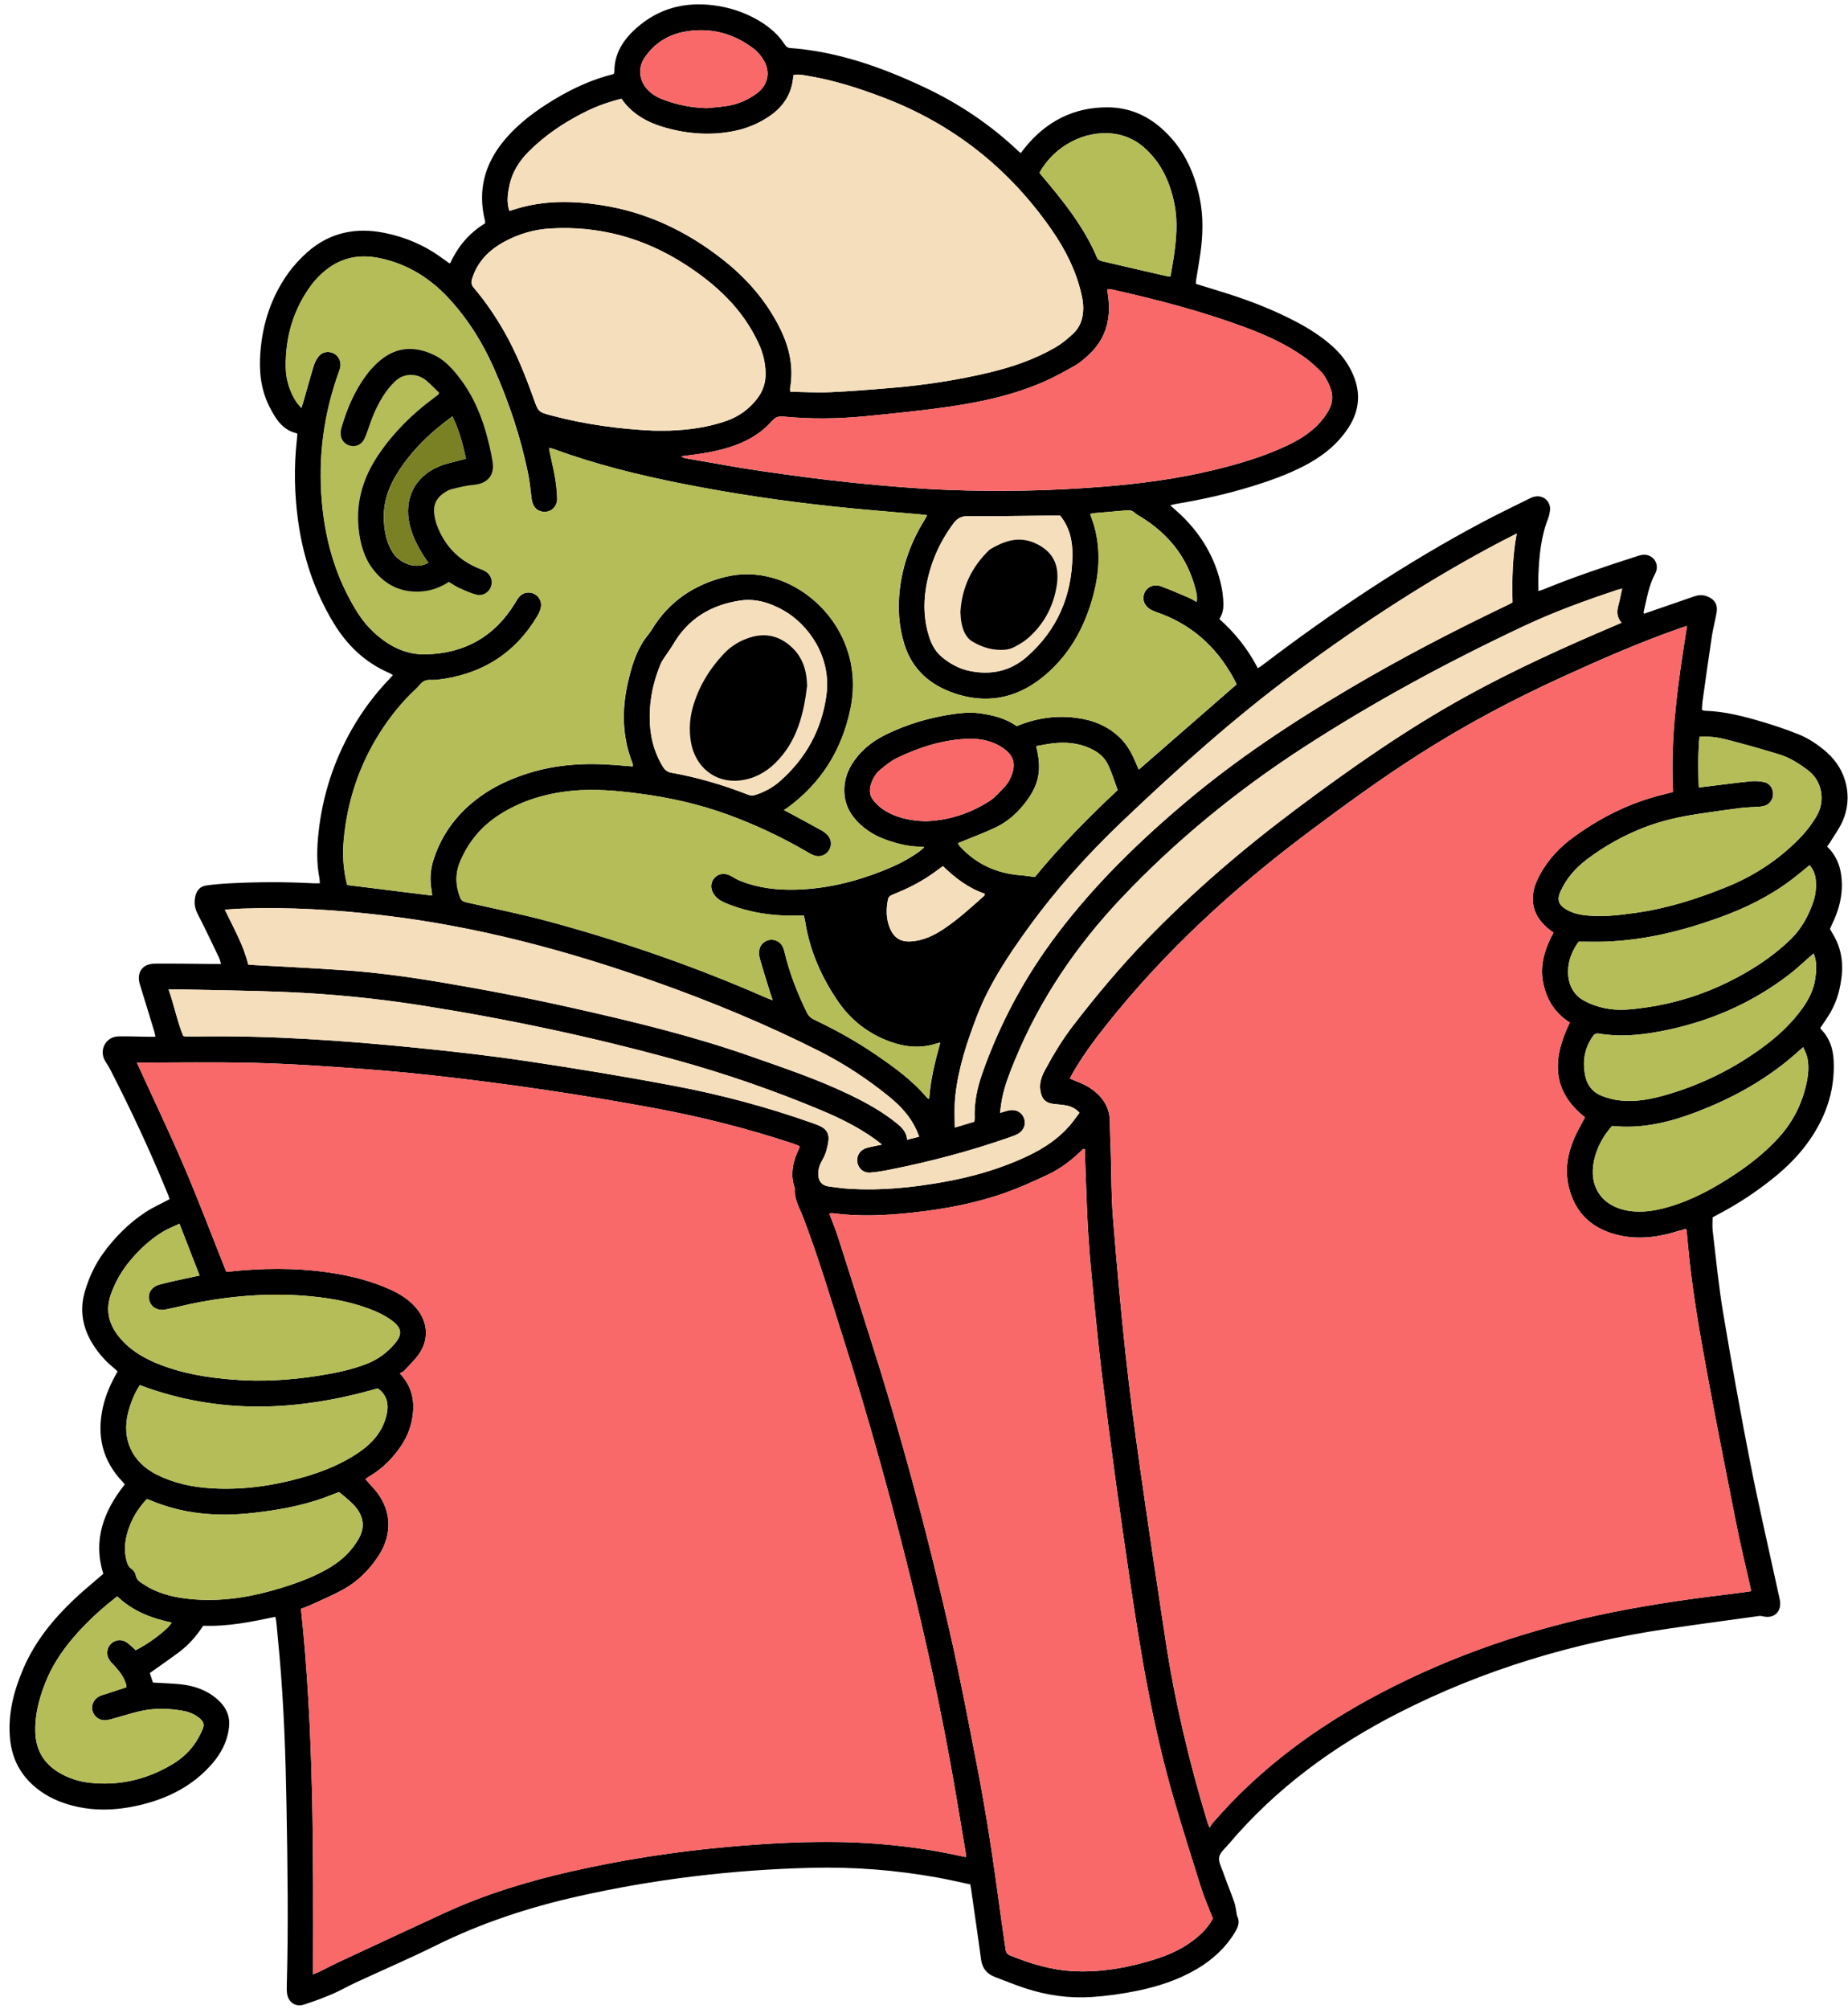 <svg width="184" height="200" viewBox="0 0 184 200" fill="none" xmlns="http://www.w3.org/2000/svg">
<path d="M181.943 74.944C183.854 76.63 184.504 79.367 183.475 81.708C183.134 82.486 182.611 83.185 182.168 83.916C182.094 84.04 182.003 84.153 181.921 84.266C182.988 85.294 183.365 86.57 183.39 87.976C183.412 89.233 183.117 90.426 182.608 91.57C182.474 91.876 182.331 92.176 182.199 92.467C182.405 92.833 182.622 93.168 182.796 93.526C183.596 95.179 183.53 96.895 183.112 98.625C182.867 99.632 182.432 100.559 181.852 101.42C181.654 101.714 181.451 102.008 181.253 102.297C181.264 102.344 181.261 102.396 181.286 102.421C182.166 103.301 182.523 104.39 182.575 105.603C182.713 108.736 181.679 111.492 179.825 113.964C178.904 115.194 177.806 116.261 176.613 117.226C174.896 118.613 173.065 119.828 171.112 120.851C170.928 120.948 170.743 121.049 170.52 121.17C170.52 121.616 170.474 122.075 170.529 122.524C170.853 125.227 171.112 127.945 171.56 130.626C172.399 135.646 173.296 140.66 174.278 145.652C175.13 149.986 176.134 154.291 177.072 158.612C177.124 158.856 177.19 159.101 177.229 159.349C177.391 160.43 176.626 161.139 175.567 160.894C175.43 160.861 175.279 160.834 175.141 160.853C172.135 161.269 169.126 161.67 166.123 162.113C156.727 163.491 147.725 166.175 139.257 170.496C132.796 173.794 127.02 178.016 122.306 183.594C121.97 183.992 121.484 184.38 121.393 184.837C121.302 185.293 121.596 185.838 121.77 186.327C122.127 187.334 122.531 188.324 122.889 189.328C123.004 189.655 123.04 190.013 123.112 190.357C123.137 190.478 123.134 190.613 123.183 190.72C123.453 191.278 123.296 191.77 123.002 192.266C122.056 193.853 120.741 195.063 119.165 195.992C117.284 197.098 115.226 197.758 113.106 198.184C111.654 198.476 110.168 198.68 108.689 198.779C106.433 198.927 104.214 198.608 102.063 197.901C101.051 197.568 100.061 197.161 99.062 196.784C98.245 196.474 97.791 195.904 97.676 195.013C97.365 192.667 97.016 190.324 96.68 187.98C96.658 187.818 96.62 187.656 96.601 187.565C95.492 187.334 94.439 187.087 93.377 186.894C89.199 186.138 84.988 185.81 80.745 185.918C72.889 186.116 65.122 187.048 57.457 188.778C52.602 189.873 47.899 191.421 43.422 193.638C40.795 194.939 38.099 196.097 35.44 197.329C34.623 197.709 33.842 198.162 33.014 198.514C32.112 198.9 31.185 199.235 30.25 199.535C29.436 199.793 28.726 199.32 28.589 198.476C28.539 198.168 28.547 197.849 28.556 197.535C28.721 191.583 28.63 185.629 28.525 179.677C28.437 174.69 28.264 169.704 27.821 164.731C27.728 163.689 27.631 162.644 27.53 161.601C27.511 161.398 27.466 161.2 27.425 160.933C25.027 161.439 22.667 161.915 20.233 161.824C19.567 162.842 18.784 163.738 17.821 164.456C16.883 165.155 15.918 165.818 14.914 166.533C15.015 166.841 15.125 167.171 15.227 167.479C16.149 167.534 17.029 167.561 17.901 167.644C19.284 167.776 20.56 168.202 21.63 169.135C22.362 169.773 22.832 170.557 22.821 171.533C22.816 172.086 22.703 172.661 22.524 173.186C22.147 174.294 21.473 175.23 20.657 176.063C18.781 177.988 16.451 179.083 13.88 179.685C11.5 180.241 9.108 180.315 6.737 179.592C5.436 179.196 4.256 178.582 3.249 177.661C1.921 176.445 1.192 174.933 1.008 173.15C0.752 170.658 1.362 168.323 2.333 166.065C3.497 163.359 5.323 161.131 7.446 159.131C8.346 158.287 9.306 157.506 10.287 156.653C9.237 153.328 10.299 150.426 12.425 147.756C12.356 147.671 12.298 147.588 12.229 147.517C10.177 145.388 9.608 142.866 10.257 140.027C10.54 138.792 11.052 137.648 11.709 136.509C11.577 136.388 11.448 136.259 11.311 136.146C10.508 135.492 9.831 134.727 9.275 133.852C8.205 132.167 7.892 130.373 8.48 128.442C8.888 127.111 9.465 125.863 10.287 124.732C11.445 123.137 12.818 121.764 14.457 120.678C15.202 120.186 16.03 119.82 16.875 119.369C16.847 119.273 16.814 119.119 16.754 118.97C15.018 114.696 13.065 110.524 10.959 106.423C10.816 106.145 10.634 105.886 10.472 105.617C9.82 104.53 10.53 103.186 11.792 103.161C12.774 103.139 13.761 103.186 14.746 103.199C14.971 103.202 15.194 103.199 15.477 103.199C15.431 102.982 15.412 102.842 15.373 102.71C14.897 101.147 14.424 99.582 13.937 98.026C13.563 96.835 14.149 95.933 15.387 95.919C17.334 95.9 19.284 95.938 21.231 95.952C21.46 95.952 21.691 95.952 22.015 95.952C21.927 95.691 21.88 95.473 21.787 95.281C21.096 93.848 20.423 92.404 19.691 90.993C19.389 90.415 19.309 89.865 19.441 89.244C19.576 88.611 19.939 88.221 20.563 88.135C21.289 88.034 22.021 87.97 22.752 87.932C25.558 87.781 28.363 87.769 31.171 87.921C31.378 87.932 31.584 87.921 31.84 87.921C31.829 87.742 31.837 87.582 31.807 87.428C31.51 85.907 31.548 84.384 31.716 82.855C32.12 79.183 33.231 75.731 35.069 72.527C36.114 70.703 37.373 69.031 38.837 67.513C38.922 67.422 39.004 67.331 39.12 67.205C38.996 67.128 38.905 67.051 38.801 67.007C36.356 65.967 34.546 64.221 33.19 61.971C31.303 58.838 30.176 55.441 29.678 51.827C29.312 49.157 29.262 46.48 29.554 43.802C29.573 43.614 29.59 43.425 29.604 43.238C29.604 43.218 29.587 43.199 29.562 43.136C28.127 42.814 27.431 41.678 26.817 40.46C25.959 38.755 25.778 36.934 25.924 35.069C26.143 32.211 27.007 29.563 28.677 27.222C29.232 26.444 29.898 25.72 30.613 25.091C32.833 23.135 35.432 22.604 38.3 23.184C40.407 23.611 42.33 24.442 44.06 25.723C44.277 25.885 44.502 26.04 44.725 26.194C44.739 26.202 44.767 26.194 44.835 26.188C45.583 24.532 46.733 23.182 48.306 22.225C48.295 22.095 48.298 22.013 48.279 21.933C47.547 18.963 48.254 16.32 50.177 14.004C51.582 12.309 53.334 11.011 55.215 9.884C57.055 8.778 58.992 7.89 61.101 7.37C61.126 7.287 61.173 7.21 61.173 7.133C61.162 5.31 62.075 3.937 63.37 2.788C65.557 0.846 68.137 0.166 71.014 0.524C72.678 0.73 74.237 1.253 75.673 2.125C76.652 2.722 77.502 3.453 78.132 4.424C78.264 4.63 78.401 4.76 78.671 4.779C83.382 5.131 87.747 6.674 91.98 8.66C95.421 10.271 98.545 12.359 101.315 14.966C101.403 15.052 101.499 15.126 101.631 15.239C101.774 15.054 101.898 14.892 102.022 14.735C104.148 12.095 106.89 10.665 110.295 10.684C112.281 10.695 114.057 11.391 115.578 12.714C117.732 14.584 118.893 16.991 119.454 19.733C119.828 21.562 119.773 23.399 119.517 25.236C119.396 26.108 119.239 26.975 119.099 27.841C119.08 27.962 119.077 28.086 119.063 28.253C120.227 28.614 121.329 28.941 122.424 29.293C124.759 30.047 127.034 30.952 129.204 32.107C130.409 32.75 131.553 33.487 132.581 34.39C133.426 35.132 134.111 35.996 134.597 37.014C135.511 38.928 135.425 40.779 134.262 42.569C133.156 44.269 131.613 45.465 129.836 46.381C128.192 47.229 126.459 47.85 124.696 48.395C122.19 49.165 119.638 49.742 117.053 50.166C116.899 50.191 116.747 50.243 116.519 50.303C116.753 50.51 116.923 50.658 117.094 50.81C119.445 52.886 121.019 55.419 121.643 58.514C121.712 58.86 121.753 59.218 121.783 59.572C121.841 60.266 121.849 60.956 121.407 61.613C122.982 63.008 124.259 64.625 125.241 66.52C125.436 66.385 125.59 66.289 125.733 66.179C132.683 60.898 139.919 56.055 147.637 51.959C149.172 51.145 150.742 50.394 152.296 49.619C152.464 49.536 152.643 49.462 152.827 49.429C153.721 49.258 154.455 49.965 154.321 50.867C154.285 51.115 154.235 51.368 154.145 51.599C153.432 53.403 153.256 55.295 153.176 57.207C153.154 57.73 153.174 58.249 153.174 58.835C153.391 58.764 153.567 58.714 153.735 58.645C156.799 57.391 159.94 56.349 163.086 55.334C163.477 55.208 163.859 55.15 164.247 55.334C164.899 55.645 165.171 56.404 164.8 57.097C164.153 58.302 163.958 59.633 163.647 60.934C163.639 60.967 163.672 61.008 163.699 61.088C163.889 61.022 164.082 60.956 164.272 60.89C165.735 60.384 167.201 59.875 168.664 59.372C169.09 59.226 169.514 59.185 169.954 59.352C170.707 59.638 171.054 60.166 170.917 60.967C170.784 61.751 170.57 62.521 170.449 63.307C170.119 65.483 169.819 67.661 169.511 69.84C169.475 70.106 169.473 70.376 169.453 70.662C169.563 70.698 169.638 70.745 169.712 70.747C171.722 70.799 173.648 71.311 175.556 71.875C176.739 72.224 177.911 72.631 179.055 73.085C180.133 73.514 181.085 74.174 181.954 74.939L181.943 74.944ZM180.933 81.119C181.728 79.711 181.437 77.763 180.056 76.707C179.168 76.028 178.233 75.423 177.163 75.096C175.402 74.557 173.631 74.056 171.849 73.599C171.024 73.388 170.166 73.275 169.211 73.341C169.049 75.03 169.09 76.674 169.132 78.388C169.478 78.347 169.745 78.314 170.012 78.281C171.445 78.105 172.875 77.912 174.311 77.766C174.762 77.722 175.237 77.752 175.677 77.854C176.239 77.984 176.563 78.52 176.538 79.092C176.514 79.637 176.162 80.09 175.62 80.231C175.4 80.288 175.166 80.297 174.938 80.313C174.396 80.354 173.848 80.357 173.309 80.426C171.94 80.602 170.573 80.794 169.206 80.998C167.338 81.276 165.498 81.672 163.732 82.354C161.67 83.152 159.753 84.216 157.99 85.553C156.856 86.413 155.938 87.461 155.355 88.779C155.011 89.555 155.203 90.072 155.894 90.492C156.345 90.767 156.884 90.96 157.409 91.045C159.249 91.342 161.084 91.111 162.91 90.855C166.04 90.413 169.027 89.461 171.942 88.273C174.652 87.173 177.058 85.599 179.113 83.509C179.82 82.788 180.436 82.002 180.933 81.119ZM180.579 89.645C180.799 88.977 180.843 88.289 180.79 87.596C180.749 87.049 180.546 86.557 180.18 86.119C179.561 86.617 178.986 87.104 178.387 87.558C176.197 89.219 173.76 90.407 171.183 91.337C167.517 92.66 163.771 93.587 159.86 93.73C159.002 93.76 158.144 93.735 157.186 93.735C156.551 94.607 156.125 95.605 156.13 96.73C156.136 97.99 156.642 99.038 157.778 99.638C158.416 99.976 159.128 100.218 159.835 100.364C161.164 100.639 162.511 100.476 163.84 100.289C166.741 99.877 169.519 99.016 172.143 97.712C174.385 96.598 176.481 95.253 178.288 93.499C179.393 92.423 180.103 91.103 180.581 89.648L180.579 89.645ZM180.738 97.426C180.859 96.606 180.925 95.773 180.579 94.907C180.408 95.053 180.287 95.154 180.169 95.259C179.52 95.82 178.901 96.417 178.222 96.942C174.319 99.959 169.902 101.827 165.066 102.704C163.127 103.056 161.164 103.221 159.194 102.88C158.889 102.828 158.729 102.952 158.575 103.177C157.734 104.387 157.547 105.716 157.849 107.132C158.047 108.062 158.606 108.73 159.472 109.074C160.047 109.302 160.669 109.465 161.285 109.533C162.894 109.718 164.461 109.399 165.991 108.95C169.539 107.911 172.803 106.28 175.76 104.055C177.171 102.993 178.444 101.786 179.479 100.336C180.108 99.453 180.579 98.502 180.738 97.423V97.426ZM179.869 107.814C180.056 106.948 180.136 106.071 179.93 105.196C179.855 104.885 179.69 104.596 179.539 104.233C178.967 104.728 178.488 105.163 177.988 105.57C175.265 107.787 172.212 109.423 168.947 110.675C166.246 111.709 163.477 112.388 160.512 112.072C159.623 113.07 159.018 114.182 158.729 115.452C158.138 118.06 159.458 120.051 162.074 120.505C163.424 120.739 164.742 120.527 166.043 120.158C168.469 119.468 170.65 118.274 172.732 116.891C174.355 115.81 175.878 114.602 177.187 113.134C178.56 111.593 179.437 109.817 179.869 107.812V107.814ZM174.36 158.386C174.299 158.097 174.253 157.875 174.203 157.654C173.76 155.671 173.274 153.697 172.88 151.705C171.865 146.59 170.853 141.474 169.91 136.344C169.145 132.183 168.427 128.011 168.053 123.789C168.012 123.316 167.965 122.84 167.921 122.386C167.836 122.364 167.792 122.337 167.759 122.345C167.517 122.411 167.275 122.477 167.036 122.551C165.168 123.131 163.265 123.395 161.334 122.988C158.663 122.422 156.856 120.876 156.202 118.161C155.8 116.495 156.064 114.864 156.735 113.307C157.049 112.584 157.453 111.899 157.808 111.211C154.425 108.554 154.582 105.309 156.298 101.783C154.794 100.837 153.938 99.434 153.625 97.709C153.306 95.96 153.853 94.365 154.67 92.833C154.453 92.665 154.266 92.536 154.092 92.387C153.058 91.502 152.483 90.413 152.64 89.018C152.717 88.322 152.987 87.684 153.317 87.071C154.12 85.588 155.234 84.378 156.587 83.385C159.337 81.369 162.333 79.868 165.66 79.07C165.96 78.999 166.26 78.91 166.579 78.825C166.285 73.272 167.088 67.846 167.971 62.301C167.644 62.411 167.426 62.48 167.212 62.554C163.213 63.951 159.343 65.651 155.492 67.411C150.572 69.661 145.805 72.197 141.242 75.112C137.461 77.527 133.836 80.167 130.249 82.857C122.787 88.449 115.963 94.703 110.149 102.025C108.933 103.554 107.781 105.119 106.807 106.813C106.697 107.006 106.596 107.204 106.519 107.35C107.22 107.669 107.913 107.886 108.496 108.271C109.704 109.066 110.504 110.141 110.507 111.681C110.507 112.729 110.567 113.777 110.597 114.825C110.663 116.94 110.641 119.064 110.809 121.17C111.172 125.703 111.579 130.233 112.066 134.752C112.476 138.564 112.982 142.365 113.518 146.161C114.319 151.824 115.169 157.478 116.027 163.133C116.965 169.316 118.395 175.386 120.218 181.366C120.257 181.498 120.317 181.624 120.43 181.919C120.587 181.688 120.669 181.542 120.774 181.418C125.458 175.997 131.135 171.841 137.436 168.535C144.713 164.715 152.437 162.107 160.49 160.487C164.64 159.651 168.829 159.068 173.032 158.57C173.458 158.521 173.884 158.452 174.355 158.383L174.36 158.386ZM161.507 58.59C161.274 58.651 161.136 58.681 161.001 58.725C157.838 59.776 154.708 60.915 151.694 62.334C144.125 65.898 136.776 69.864 129.748 74.422C123.142 78.707 117.094 83.652 111.676 89.37C107.162 94.137 103.534 99.475 101.034 105.562C100.523 106.802 100.03 108.051 99.772 109.374C99.687 109.817 99.643 110.268 99.568 110.777C99.953 110.669 100.228 110.568 100.514 110.518C101.188 110.4 101.763 110.73 101.969 111.327C102.176 111.926 101.934 112.548 101.337 112.872C101.081 113.013 100.8 113.109 100.525 113.205C96.625 114.569 92.64 115.626 88.589 116.429C87.931 116.558 87.269 116.676 86.603 116.72C85.987 116.759 85.497 116.324 85.376 115.755C85.255 115.175 85.522 114.605 86.072 114.347C86.295 114.242 86.551 114.198 86.793 114.14C87.09 114.072 87.387 114.017 87.813 113.929C87.497 113.681 87.29 113.511 87.073 113.356C85.442 112.196 83.66 111.307 81.823 110.537C77.106 108.56 72.276 106.882 67.347 105.523C58.983 103.219 50.507 101.42 41.934 100.075C37.519 99.382 33.08 98.944 28.622 98.752C24.898 98.59 21.165 98.562 17.436 98.477C17.254 98.471 17.07 98.477 16.781 98.477C17.351 100.067 17.637 101.654 18.247 103.119C18.357 103.144 18.42 103.166 18.481 103.169C18.838 103.174 19.193 103.177 19.551 103.172C26.916 103.051 34.252 103.573 41.571 104.305C45.259 104.673 48.944 105.097 52.608 105.644C57.432 106.368 62.248 107.16 67.042 108.065C71.756 108.953 76.391 110.191 80.921 111.797C81.196 111.896 81.476 111.995 81.735 112.13C82.365 112.457 82.585 112.938 82.475 113.64C82.376 114.264 82.227 114.861 81.903 115.419C81.641 115.87 81.454 116.365 81.473 116.91C81.495 117.592 81.842 118.007 82.516 118.098C83.242 118.197 83.971 118.296 84.7 118.337C87.791 118.513 90.852 118.203 93.891 117.664C96.832 117.141 99.681 116.33 102.387 115.034C103.936 114.292 105.344 113.367 106.48 112.067C106.835 111.659 107.14 111.211 107.487 110.757C107.063 110.315 106.642 110.133 106.189 110.042C105.779 109.962 105.358 109.938 104.943 109.891C104.09 109.795 103.705 109.377 103.581 108.521C103.468 107.743 103.741 107.075 104.093 106.425C104.912 104.913 105.803 103.444 106.854 102.077C109.167 99.068 111.607 96.161 114.253 93.438C118.846 88.705 123.841 84.433 129.121 80.486C134.479 76.479 139.95 72.648 145.811 69.402C150.657 66.721 155.69 64.438 160.781 62.276C160.988 62.188 161.194 62.1 161.45 61.99C160.96 61.421 160.977 60.843 161.144 60.227C161.285 59.71 161.381 59.182 161.51 58.588L161.507 58.59ZM150.599 59.96C150.544 57.658 150.583 55.43 151.015 53.112C150.47 53.387 150.041 53.599 149.62 53.821C142.455 57.567 135.714 61.982 129.212 66.773C123.01 71.344 117.286 76.476 111.714 81.785C108.306 85.03 105.171 88.515 102.407 92.327C100.402 95.097 98.507 97.935 97.266 101.153C96.271 103.741 95.407 106.362 95.115 109.137C95.011 110.136 95.049 111.134 95.071 112.234C95.775 112.025 96.389 111.844 97.008 111.657C97.021 111.522 97.046 111.42 97.043 111.318C96.98 109.764 97.299 108.276 97.811 106.824C99.579 101.805 102.085 97.173 105.295 92.938C109.021 88.02 113.414 83.746 118.128 79.78C123.197 75.516 128.698 71.886 134.388 68.528C139.496 65.513 144.755 62.782 150.104 60.227C150.286 60.139 150.462 60.037 150.599 59.966V59.96ZM131.833 41.549C132.796 40.245 132.972 39.299 131.979 37.605C131.831 37.355 131.655 37.107 131.443 36.909C130.956 36.45 130.469 35.982 129.927 35.594C128.093 34.277 126.049 33.353 123.942 32.572C119.635 30.974 115.199 29.821 110.721 28.82C110.586 28.79 110.443 28.793 110.248 28.776C110.278 29.029 110.298 29.233 110.325 29.433C110.65 31.741 110.113 33.765 108.35 35.372C107.949 35.737 107.533 36.106 107.063 36.373C106.065 36.942 105.055 37.503 104.005 37.968C100.993 39.299 97.8 40.003 94.56 40.474C91.743 40.881 88.908 41.164 86.072 41.439C83.377 41.7 80.673 41.728 77.978 41.464C77.469 41.414 77.174 41.554 76.858 41.915C76.041 42.836 75.049 43.529 73.921 44.03C72.628 44.602 71.264 44.924 69.875 45.144C69.196 45.251 68.508 45.328 67.823 45.419C67.985 45.543 68.142 45.595 68.305 45.622C70.821 46.054 73.332 46.53 75.86 46.896C78.927 47.341 81.999 47.754 85.082 48.065C88.143 48.376 91.215 48.639 94.29 48.761C99.527 48.964 104.764 48.862 109.992 48.431C113.67 48.128 117.322 47.649 120.911 46.772C123.417 46.161 125.884 45.432 128.222 44.316C129.616 43.65 130.893 42.82 131.828 41.554L131.833 41.549ZM123.101 68.126C123.101 68.126 123.106 68.088 123.095 68.049C123.076 67.989 123.049 67.934 123.021 67.876C121.423 64.787 119.093 62.477 115.826 61.181C115.455 61.036 115.075 60.917 114.715 60.749C113.978 60.406 113.675 59.718 113.942 59.05C114.195 58.414 114.888 58.098 115.62 58.368C116.563 58.714 117.482 59.118 118.406 59.512C118.651 59.616 118.876 59.768 119.157 59.922C119.247 59.385 119.115 58.943 119 58.508C118.197 55.483 116.379 53.213 113.76 51.555C113.496 51.387 113.202 51.247 112.977 51.038C112.732 50.812 112.481 50.774 112.176 50.801C111.112 50.9 110.047 50.983 108.983 51.076C108.843 51.087 108.708 51.131 108.548 51.162C108.713 51.654 108.892 52.097 109.01 52.559C109.577 54.765 109.464 56.968 108.892 59.149C108.015 62.504 106.387 65.422 103.617 67.57C101.054 69.556 98.16 70.065 95.074 69.025C92.645 68.209 90.844 66.679 90.052 64.144C89.491 62.35 89.375 60.516 89.593 58.67C89.887 56.178 90.74 53.873 92.065 51.742C92.148 51.61 92.208 51.467 92.305 51.28C92.01 51.247 91.785 51.219 91.559 51.197C88.743 50.944 85.924 50.727 83.113 50.43C78.008 49.888 72.933 49.143 67.897 48.139C63.56 47.278 59.275 46.219 55.116 44.69C54.992 44.646 54.858 44.624 54.676 44.58C54.712 44.794 54.728 44.938 54.759 45.078C54.929 45.897 55.13 46.712 55.268 47.537C55.38 48.216 55.468 48.909 55.482 49.597C55.499 50.474 54.841 51.043 54.033 50.936C53.419 50.854 53.026 50.383 52.938 49.665C52.836 48.854 52.759 48.04 52.6 47.24C51.863 43.546 50.666 39.998 49.14 36.562C48.07 34.156 46.689 31.931 44.929 29.962C42.979 27.778 40.635 26.259 37.715 25.679C35.349 25.209 33.372 25.852 31.71 27.56C31.477 27.8 31.248 28.05 31.05 28.317C29.23 30.759 28.413 33.526 28.457 36.551C28.473 37.77 28.828 38.906 29.471 39.946C29.606 40.166 29.796 40.35 30.008 40.611C30.082 40.394 30.126 40.278 30.159 40.16C30.517 38.914 30.858 37.66 31.237 36.419C31.339 36.087 31.507 35.754 31.721 35.479C32.079 35.022 32.7 34.923 33.204 35.165C33.71 35.41 33.99 35.955 33.894 36.521C33.869 36.664 33.828 36.807 33.776 36.945C32.241 41.164 31.664 45.512 32.06 49.987C32.354 53.277 33.149 56.423 34.686 59.366C35.36 60.653 36.1 61.897 37.173 62.892C38.647 64.262 40.33 65.183 42.407 65.134C46.26 65.04 49.23 63.376 51.258 60.073C51.401 59.842 51.53 59.597 51.711 59.396C52.107 58.959 52.701 58.863 53.205 59.121C53.703 59.374 53.983 59.924 53.854 60.494C53.791 60.774 53.667 61.052 53.521 61.3C51.252 65.125 47.855 67.18 43.474 67.672C43.081 67.716 42.632 67.617 42.297 67.771C41.942 67.934 41.694 68.324 41.392 68.605C40.03 69.867 38.881 71.308 37.882 72.862C35.773 76.152 34.582 79.76 34.227 83.647C34.09 85.157 34.202 86.65 34.574 88.094C37.384 88.443 40.182 88.79 43.023 89.142C43.004 88.941 43.004 88.776 42.973 88.619C42.773 87.544 42.858 86.491 43.204 85.459C44.062 82.885 45.641 80.85 47.833 79.273C49.294 78.223 50.914 77.497 52.622 76.96C55.422 76.083 58.293 75.918 61.2 76.144C61.8 76.19 62.399 76.243 62.996 76.292C63.01 76.212 63.026 76.174 63.021 76.135C63.013 76.075 62.993 76.011 62.971 75.954C61.954 73.346 61.899 70.678 62.512 67.98C62.861 66.446 63.291 64.933 64.209 63.615C64.437 63.291 64.707 62.991 64.913 62.653C66.613 59.875 69.094 58.197 72.227 57.424C73.811 57.034 75.381 57.086 76.946 57.523C81.729 58.86 86.028 64.072 84.686 70.549C83.836 74.658 81.748 77.995 78.33 80.467C78.261 80.517 78.184 80.552 78.049 80.627C78.341 80.781 78.522 80.874 78.704 80.973C79.735 81.532 80.769 82.084 81.795 82.654C82.013 82.775 82.222 82.926 82.392 83.108C82.813 83.55 82.854 84.18 82.527 84.67C82.213 85.137 81.647 85.344 81.091 85.157C80.835 85.071 80.596 84.934 80.362 84.796C77.862 83.33 75.246 82.106 72.529 81.108C69.647 80.049 66.668 79.383 63.626 78.99C61.398 78.701 59.168 78.492 56.923 78.721C54.346 78.982 51.915 79.697 49.717 81.111C47.957 82.244 46.675 83.773 45.845 85.698C45.325 86.903 45.35 88.091 45.806 89.304C45.924 89.618 46.092 89.742 46.422 89.813C49.219 90.443 52.036 91.012 54.8 91.763C62.124 93.754 69.281 96.238 76.237 99.291C76.437 99.379 76.646 99.453 76.941 99.566C76.836 99.263 76.765 99.074 76.704 98.878C76.352 97.74 75.995 96.601 75.662 95.457C75.588 95.201 75.568 94.918 75.59 94.651C75.632 94.128 76.025 93.702 76.517 93.581C77.045 93.452 77.593 93.661 77.879 94.131C77.986 94.307 78.06 94.511 78.107 94.712C78.602 96.824 79.386 98.826 80.335 100.773C80.502 101.117 80.725 101.332 81.066 101.494C83.209 102.506 85.277 103.659 87.233 104.998C89.067 106.255 90.871 107.55 92.31 109.278C92.343 109.316 92.409 109.33 92.516 109.385C92.656 107.471 93.099 105.655 93.622 103.785C93.429 103.829 93.33 103.846 93.237 103.876C91.697 104.371 90.167 104.239 88.674 103.703C86.498 102.921 84.724 101.557 83.432 99.662C81.812 97.289 80.651 94.695 80.189 91.826C80.153 91.604 80.098 91.386 80.046 91.141C79.743 91.141 79.474 91.136 79.207 91.141C76.834 91.186 74.534 90.822 72.326 89.923C71.831 89.722 71.382 89.466 71.077 89.013C70.695 88.449 70.741 87.786 71.184 87.34C71.621 86.903 72.281 86.873 72.856 87.236C73.137 87.412 73.434 87.572 73.742 87.692C75.524 88.399 77.389 88.611 79.292 88.556C82.301 88.468 85.175 87.764 87.959 86.653C89.227 86.147 90.448 85.55 91.556 84.741C91.697 84.639 91.818 84.513 92.035 84.326C91.809 84.299 91.713 84.279 91.614 84.276C90.467 84.271 89.375 83.985 88.303 83.616C87.2 83.234 86.21 82.651 85.395 81.807C84.694 81.081 84.216 80.239 84.1 79.213C83.924 77.645 84.488 76.331 85.478 75.173C86.237 74.284 87.18 73.621 88.223 73.11C90.327 72.078 92.558 71.429 94.868 71.085C95.751 70.954 96.678 70.882 97.555 71.003C98.856 71.182 100.151 71.501 101.232 72.279C103.13 71.493 105.064 71.198 107.055 71.44C108.821 71.652 110.421 72.279 111.684 73.602C112.363 74.314 112.787 75.175 113.158 76.069C113.232 76.251 113.312 76.43 113.389 76.608C116.659 73.759 119.877 70.956 123.117 68.132L123.101 68.126ZM120.757 190.959C120.339 189.873 119.897 188.874 119.569 187.84C118.662 184.985 117.77 182.128 116.929 179.256C114.756 171.841 113.513 164.233 112.399 156.604C111.945 153.496 111.491 150.388 111.068 147.274C110.611 143.911 110.177 140.547 109.761 137.178C109.495 135.016 109.266 132.849 109.052 130.681C108.804 128.178 108.54 125.678 108.378 123.17C108.207 120.538 108.144 117.895 108.037 115.26C108.026 114.974 108.037 114.688 108.037 114.402C107.982 114.385 107.924 114.366 107.866 114.349C106.818 115.392 105.66 116.299 104.324 116.927C102.96 117.565 101.584 118.192 100.171 118.701C97.12 119.792 93.949 120.37 90.734 120.714C88.124 120.992 85.514 121.11 82.898 120.761C82.807 120.747 82.711 120.774 82.571 120.788C82.879 121.621 83.201 122.392 83.456 123.186C84.54 126.556 85.602 129.93 86.68 133.302C89.708 142.783 92.272 152.393 94.491 162.091C95.52 166.58 96.375 171.109 97.255 175.631C98.201 180.486 98.933 185.373 99.585 190.272C99.75 191.517 99.94 192.761 100.118 194.004C100.157 194.282 100.226 194.499 100.542 194.628C102.588 195.464 104.684 196.1 106.909 196.21C109.277 196.325 111.588 195.981 113.862 195.36C115.38 194.944 116.871 194.441 118.2 193.567C119.258 192.871 120.191 192.043 120.76 190.965L120.757 190.959ZM116.871 25.566C117.121 23.82 117.286 22.071 116.934 20.313C116.489 18.099 115.6 16.138 113.848 14.631C112.974 13.88 111.973 13.451 110.848 13.308C107.982 12.947 104.97 14.543 103.501 17.186C103.543 17.246 103.587 17.321 103.639 17.381C105.806 19.945 107.924 22.541 109.241 25.682C109.299 25.819 109.503 25.943 109.662 25.982C111.841 26.496 114.024 26.997 116.205 27.494C116.299 27.516 116.401 27.508 116.538 27.514C116.654 26.84 116.778 26.204 116.868 25.566H116.871ZM111.282 78.644C110.977 77.816 110.721 76.996 110.375 76.218C110.023 75.428 109.395 74.889 108.603 74.518C107.382 73.951 106.112 73.836 104.802 73.993C104.271 74.059 103.743 74.169 103.163 74.268C103.749 76.542 103.471 78.055 102.181 79.771C101.378 80.841 100.41 81.743 99.205 82.326C98.116 82.855 96.975 83.27 95.855 83.735C95.71 83.795 95.564 83.853 95.388 83.922C95.451 84.043 95.473 84.128 95.525 84.186C97.162 86.007 99.222 86.936 101.645 87.123C102.093 87.156 102.536 87.23 103.039 87.294C105.528 84.254 108.328 81.408 111.282 78.641V78.644ZM106.862 33.196C107.693 32.407 107.919 31.367 107.836 30.253C107.811 29.92 107.745 29.587 107.671 29.263C107.132 26.922 106.073 24.835 104.706 22.866C100.468 16.762 94.915 12.364 87.97 9.713C85.596 8.808 83.19 8.033 80.684 7.595C80.142 7.502 79.589 7.359 79.031 7.458C79.006 7.557 78.984 7.617 78.979 7.678C78.828 9.361 77.989 10.632 76.613 11.567C75.67 12.208 74.641 12.672 73.53 12.942C71.264 13.489 69.006 13.401 66.751 12.84C64.806 12.359 63.076 11.55 61.871 9.829C60.537 10.161 59.322 10.604 58.158 11.193C56.128 12.221 54.25 13.47 52.638 15.093C51.703 16.034 51.01 17.114 50.729 18.429C50.551 19.271 50.419 20.115 50.721 20.998C51.004 20.907 51.26 20.825 51.519 20.748C54.25 19.939 57.017 19.98 59.8 20.404C64.388 21.102 68.425 23.028 72.042 25.894C74.391 27.756 76.314 29.964 77.656 32.66C78.608 34.569 79.05 36.557 78.665 38.686C78.651 38.757 78.674 38.837 78.684 38.991C80.027 39.013 81.347 39.096 82.659 39.035C84.708 38.944 86.754 38.779 88.8 38.606C92.082 38.328 95.33 37.839 98.534 37.069C100.825 36.519 103.042 35.759 105.086 34.574C105.729 34.2 106.323 33.71 106.865 33.196H106.862ZM106.78 55.309C106.799 53.882 106.521 52.515 105.556 51.324C105.088 51.324 104.629 51.321 104.17 51.324C101.576 51.349 98.98 51.401 96.386 51.376C95.743 51.371 95.338 51.569 94.964 52.061C93.512 53.992 92.588 56.148 92.197 58.519C91.925 60.169 92.005 61.817 92.527 63.426C92.783 64.221 93.185 64.919 93.842 65.447C94.618 66.072 95.478 66.547 96.455 66.762C98.614 67.232 100.597 66.822 102.264 65.351C105.273 62.691 106.725 59.297 106.78 55.304V55.309ZM100.721 77.158C101.164 76.047 100.919 75.217 99.956 74.524C98.873 73.742 97.599 73.489 96.32 73.542C93.842 73.641 91.504 74.386 89.282 75.464C88.688 75.753 88.162 76.196 87.645 76.617C87.2 76.98 86.914 77.475 86.732 78.022C86.531 78.616 86.567 79.197 86.977 79.686C87.255 80.019 87.576 80.338 87.937 80.574C89.199 81.405 90.627 81.694 92.142 81.743C94.411 81.675 96.532 80.993 98.457 79.777C99.098 79.373 99.618 78.759 100.135 78.193C100.396 77.906 100.578 77.527 100.721 77.164V77.158ZM97.995 89.164C98.031 89.131 98.031 89.057 98.061 88.966C96.427 88.416 95.107 87.398 93.883 86.216C93.451 86.529 93.053 86.832 92.64 87.112C91.493 87.893 90.253 88.501 88.968 89.018C88.71 89.123 88.473 89.222 88.41 89.543C88.223 90.509 88.22 91.46 88.605 92.385C89.01 93.358 89.672 93.776 90.715 93.708C91.922 93.628 92.973 93.127 93.963 92.467C95.415 91.499 96.694 90.319 97.995 89.167V89.164ZM96.174 184.856C96.163 184.658 96.166 184.515 96.144 184.375C95.789 182.246 95.437 180.117 95.071 177.991C93.749 170.328 92.096 162.737 90.192 155.201C88.349 147.91 86.331 140.668 84.053 133.498C82.733 129.347 81.506 125.167 79.936 121.096C79.589 120.197 79.047 119.33 79.144 118.296C79.147 118.258 79.119 118.216 79.105 118.178C78.715 116.998 78.899 115.862 79.367 114.748C79.455 114.542 79.548 114.341 79.631 114.154C79.554 114.085 79.526 114.044 79.49 114.03C79.295 113.953 79.1 113.876 78.902 113.81C74.402 112.325 69.814 111.159 65.158 110.301C61.555 109.635 57.941 109.027 54.316 108.491C50.608 107.944 46.89 107.462 43.163 107.047C40.041 106.698 36.906 106.447 33.773 106.23C30.786 106.024 27.791 105.845 24.799 105.782C21.218 105.708 17.631 105.765 14.05 105.768C13.912 105.768 13.772 105.785 13.635 105.793C15.213 109.247 16.842 112.641 18.321 116.099C19.801 119.559 21.13 123.082 22.527 126.586C22.648 126.58 22.73 126.58 22.81 126.572C26.072 126.22 29.331 126.176 32.588 126.638C34.752 126.946 36.865 127.452 38.867 128.36C39.871 128.817 40.784 129.397 41.493 130.258C42.602 131.603 42.726 133.313 41.741 134.744C41.318 135.36 40.759 135.88 40.248 136.432C40.14 136.548 39.973 136.606 39.807 136.707C40.998 137.959 41.282 139.342 41.095 140.844C40.957 141.939 40.583 142.956 39.964 143.88C39.136 145.118 38.116 146.155 36.834 146.92C36.664 147.021 36.51 147.142 36.386 147.225C36.634 147.506 36.837 147.748 37.052 147.976C38.969 149.989 39.205 152.555 37.681 154.879C36.782 156.252 35.643 157.396 34.213 158.194C33.176 158.774 32.068 159.233 30.987 159.734C30.668 159.882 30.33 159.995 29.967 160.138C31.256 172.254 31.201 184.342 31.171 196.52C31.43 196.413 31.62 196.344 31.801 196.254C32.516 195.904 33.22 195.533 33.944 195.197C37.379 193.597 40.814 191.993 44.258 190.409C48.309 188.544 52.553 187.254 56.89 186.27C61.981 185.115 67.133 184.317 72.334 183.844C76.154 183.497 79.983 183.283 83.82 183.357C87.134 183.423 90.426 183.748 93.688 184.344C94.502 184.493 95.311 184.674 96.174 184.853V184.856ZM91.518 113.142C91.411 112.872 91.339 112.677 91.254 112.487C90.646 111.134 89.661 110.086 88.528 109.162C86.361 107.394 84.028 105.87 81.534 104.61C76.272 101.953 70.838 99.709 65.284 97.74C56.475 94.615 47.492 92.214 38.188 91.114C33.498 90.561 28.798 90.27 24.075 90.44C23.539 90.459 23.005 90.506 22.387 90.545C23.269 92.396 24.257 94.098 24.716 96.01C24.961 96.029 25.123 96.046 25.291 96.056C28.303 96.227 31.317 96.367 34.326 96.579C37.525 96.802 40.701 97.236 43.862 97.767C48.301 98.513 52.723 99.36 57.116 100.35C63.062 101.689 68.984 103.117 74.743 105.141C78.041 106.302 81.361 107.41 84.521 108.928C86.185 109.729 87.802 110.609 89.246 111.778C89.774 112.204 90.264 112.658 90.319 113.45C90.726 113.345 91.083 113.252 91.515 113.142H91.518ZM82.274 69.262C82.827 65.34 80.453 62.174 78.09 60.804C76.734 60.021 75.274 59.548 73.704 59.776C70.791 60.205 68.475 61.597 66.984 64.212C66.85 64.449 66.682 64.663 66.533 64.892C66.264 65.312 65.931 65.706 65.747 66.162C65.081 67.807 64.693 69.515 64.69 71.3C64.679 73.077 65.053 74.749 65.983 76.284C66.189 76.625 66.429 76.839 66.85 76.914C69.473 77.384 72.023 78.132 74.504 79.109C74.757 79.207 74.974 79.199 75.227 79.117C76.138 78.82 76.96 78.374 77.675 77.742C80.236 75.472 81.795 72.664 82.274 69.259V69.262ZM75.373 39.701C75.962 38.944 76.248 38.094 76.228 37.132C76.206 36.087 75.959 35.105 75.519 34.159C74.732 32.47 73.676 30.968 72.372 29.642C71.118 28.366 69.707 27.283 68.206 26.314C64.113 23.68 59.646 22.458 54.778 22.747C53.185 22.841 51.684 23.281 50.281 24.029C48.73 24.857 47.547 26.017 47.005 27.75C46.893 28.108 46.926 28.361 47.179 28.655C48.325 29.997 49.313 31.45 50.19 32.984C51.414 35.121 52.316 37.396 53.142 39.706C53.604 40.996 53.598 41.015 54.94 41.37C58.274 42.253 61.67 42.712 65.037 42.866C65.637 42.866 66.162 42.883 66.684 42.864C68.618 42.789 70.521 42.534 72.359 41.885C73.577 41.453 74.578 40.724 75.373 39.706V39.701ZM75.381 9.273C76.457 8.459 76.737 7.207 76.066 6.041C75.802 5.582 75.431 5.139 75.01 4.82C72.991 3.296 70.706 2.708 68.211 3.148C66.519 3.445 65.13 4.317 64.162 5.766C63.524 6.723 63.623 7.895 64.358 8.786C64.814 9.336 65.408 9.677 66.06 9.922C67.444 10.445 68.871 10.72 70.359 10.764C71.063 10.69 71.775 10.648 72.474 10.53C73.541 10.351 74.52 9.925 75.381 9.27V9.273ZM39.315 133.731C40.063 132.84 40.017 132.211 39.087 131.498C38.595 131.121 38.033 130.813 37.461 130.563C35.426 129.677 33.267 129.265 31.072 129.045C27.293 128.668 23.544 128.927 19.82 129.622C18.69 129.834 17.576 130.131 16.448 130.354C15.667 130.508 14.996 130.076 14.848 129.391C14.694 128.684 15.106 128.071 15.896 127.862C16.38 127.733 16.866 127.612 17.356 127.502C18.17 127.32 18.99 127.153 19.87 126.965C19.207 125.263 18.558 123.593 17.868 121.808C17.26 122.097 16.71 122.306 16.215 122.606C14.949 123.373 13.882 124.372 12.936 125.505C12.125 126.479 11.503 127.557 11.066 128.753C10.505 130.293 10.766 131.663 11.753 132.942C12.76 134.246 14.097 135.076 15.585 135.693C18.03 136.705 20.607 137.125 23.225 137.329C26.036 137.549 28.833 137.387 31.614 136.952C33.27 136.694 34.912 136.372 36.485 135.764C37.602 135.332 38.542 134.647 39.312 133.734L39.315 133.731ZM38.49 140.825C38.74 139.738 38.515 138.833 37.605 138.195C29.628 140.5 21.77 140.825 13.921 137.871C13.382 138.701 13.019 139.609 12.771 140.566C12.084 143.24 13.148 145.555 15.623 146.788C17.34 147.643 19.177 148.028 21.069 148.141C24.194 148.325 27.255 147.885 30.25 147.024C32.247 146.449 34.169 145.665 35.883 144.458C37.167 143.553 38.127 142.401 38.493 140.822L38.49 140.825ZM35.72 153.149C36.306 152.115 36.235 151.1 35.52 150.151C35.305 149.871 35.049 149.618 34.788 149.376C34.466 149.081 34.12 148.815 33.754 148.512C33.207 148.721 32.648 148.949 32.079 149.15C29.854 149.931 27.549 150.325 25.214 150.591C21.636 151.001 18.151 150.718 14.812 149.266C14.76 149.241 14.694 149.244 14.6 149.227C13.728 150.173 13.068 151.246 12.702 152.497C12.433 153.419 12.356 154.346 12.587 155.289C12.672 155.638 12.782 155.952 13.115 156.178C13.305 156.307 13.478 156.563 13.516 156.785C13.582 157.165 13.808 157.382 14.091 157.564C14.46 157.8 14.834 158.04 15.227 158.224C16.575 158.854 18.016 159.109 19.485 159.208C22.453 159.412 25.327 158.895 28.143 158.012C29.802 157.492 31.43 156.887 32.926 155.974C34.092 155.262 35.047 154.338 35.723 153.147L35.72 153.149ZM20.161 172.152C20.39 171.635 20.263 171.349 19.829 170.997C19.378 170.631 18.858 170.414 18.297 170.309C16.968 170.062 15.626 170.007 14.297 170.254C13.395 170.422 12.521 170.722 11.632 170.961C11.291 171.054 10.95 171.181 10.601 171.222C9.941 171.302 9.369 170.9 9.209 170.301C9.047 169.696 9.352 169.08 9.957 168.807C10.109 168.739 10.274 168.7 10.433 168.648C11.146 168.414 11.861 168.183 12.598 167.941C12.57 167.795 12.562 167.671 12.524 167.559C12.301 166.888 11.885 166.338 11.41 165.829C11.225 165.631 11.025 165.438 10.879 165.213C10.549 164.707 10.617 164.063 11.016 163.648C11.44 163.205 12.092 163.117 12.623 163.483C12.944 163.705 13.222 163.997 13.511 164.253C14.864 163.587 16.712 162.182 17.095 161.508C15.095 161.087 13.233 160.388 11.674 158.9C10.508 159.797 9.454 160.718 8.472 161.722C6.789 163.444 5.35 165.334 4.47 167.603C3.868 169.159 3.458 170.752 3.516 172.438C3.576 174.19 4.352 175.518 5.854 176.423C6.803 176.995 7.837 177.328 8.929 177.449C11.836 177.771 14.548 177.147 17.064 175.667C17.92 175.164 18.682 174.531 19.27 173.728C19.625 173.244 19.919 172.702 20.159 172.152H20.161Z" fill="black"/>
<path d="M180.056 76.707C181.44 77.761 181.729 79.711 180.934 81.119C180.436 82.002 179.82 82.791 179.113 83.509C177.058 85.599 174.652 87.173 171.943 88.273C169.027 89.458 166.04 90.413 162.91 90.855C161.084 91.114 159.25 91.342 157.409 91.045C156.887 90.96 156.348 90.767 155.894 90.492C155.204 90.074 155.011 89.555 155.355 88.779C155.938 87.461 156.857 86.416 157.99 85.553C159.753 84.216 161.67 83.151 163.733 82.354C165.498 81.672 167.338 81.276 169.206 80.998C170.573 80.794 171.94 80.602 173.31 80.426C173.849 80.357 174.396 80.354 174.938 80.313C175.166 80.297 175.4 80.286 175.62 80.231C176.162 80.09 176.514 79.639 176.539 79.092C176.566 78.52 176.241 77.984 175.678 77.854C175.238 77.752 174.762 77.719 174.311 77.766C172.875 77.912 171.442 78.105 170.012 78.281C169.745 78.314 169.481 78.344 169.132 78.388C169.09 76.672 169.046 75.03 169.211 73.341C170.166 73.275 171.024 73.388 171.849 73.599C173.631 74.056 175.403 74.556 177.163 75.096C178.23 75.423 179.165 76.028 180.056 76.707Z" fill="#B4BD57"/>
<path d="M180.791 87.596C180.846 88.289 180.799 88.977 180.579 89.645C180.101 91.1 179.394 92.42 178.285 93.496C176.478 95.248 174.382 96.595 172.141 97.709C169.517 99.016 166.739 99.874 163.837 100.286C162.512 100.473 161.164 100.638 159.833 100.361C159.126 100.215 158.414 99.97 157.775 99.634C156.64 99.032 156.133 97.984 156.128 96.727C156.122 95.602 156.549 94.607 157.184 93.732C158.141 93.732 158.999 93.76 159.858 93.727C163.769 93.586 167.515 92.657 171.181 91.334C173.761 90.404 176.195 89.216 178.384 87.555C178.981 87.101 179.556 86.614 180.178 86.116C180.546 86.556 180.747 87.046 180.788 87.593L180.791 87.596Z" fill="#B4BD57"/>
<path d="M180.579 94.906C180.928 95.776 180.859 96.606 180.738 97.426C180.579 98.501 180.108 99.456 179.478 100.339C178.447 101.785 177.171 102.995 175.76 104.057C172.803 106.282 169.539 107.913 165.991 108.953C164.461 109.401 162.894 109.72 161.285 109.536C160.668 109.464 160.047 109.305 159.472 109.077C158.606 108.733 158.047 108.064 157.849 107.135C157.547 105.718 157.734 104.39 158.575 103.18C158.732 102.954 158.892 102.83 159.194 102.883C161.161 103.226 163.127 103.059 165.066 102.707C169.902 101.827 174.319 99.962 178.222 96.945C178.898 96.419 179.52 95.825 180.169 95.261C180.287 95.157 180.411 95.055 180.579 94.909V94.906Z" fill="#B4BD57"/>
<path d="M179.93 105.199C180.136 106.073 180.056 106.951 179.869 107.817C179.437 109.822 178.557 111.599 177.187 113.139C175.878 114.608 174.357 115.815 172.732 116.896C170.652 118.28 168.469 119.476 166.043 120.164C164.742 120.532 163.427 120.744 162.074 120.51C159.458 120.056 158.138 118.065 158.729 115.458C159.018 114.184 159.623 113.073 160.512 112.077C163.477 112.394 166.246 111.712 168.947 110.68C172.212 109.432 175.265 107.792 177.988 105.575C178.488 105.168 178.967 104.734 179.539 104.239C179.69 104.602 179.855 104.891 179.93 105.201V105.199Z" fill="#B4BD57"/>
<path d="M174.203 157.654C174.253 157.874 174.297 158.097 174.36 158.386C173.89 158.452 173.463 158.52 173.037 158.573C168.834 159.073 164.645 159.653 160.495 160.49C152.442 162.112 144.719 164.72 137.441 168.537C131.14 171.843 125.463 176.002 120.779 181.42C120.672 181.544 120.592 181.692 120.435 181.921C120.323 181.624 120.265 181.5 120.224 181.368C118.4 175.389 116.97 169.318 116.032 163.135C115.174 157.481 114.324 151.826 113.524 146.163C112.987 142.367 112.481 138.563 112.071 134.754C111.585 130.235 111.175 125.705 110.815 121.173C110.647 119.066 110.669 116.942 110.603 114.827C110.57 113.78 110.512 112.734 110.512 111.684C110.512 110.141 109.709 109.065 108.501 108.273C107.918 107.888 107.225 107.671 106.524 107.352C106.601 107.206 106.703 107.008 106.813 106.816C107.786 105.121 108.939 103.554 110.154 102.027C115.969 94.706 122.793 88.451 130.254 82.859C133.844 80.17 137.466 77.529 141.248 75.114C145.811 72.202 150.577 69.663 155.498 67.413C159.345 65.653 163.218 63.953 167.217 62.556C167.432 62.482 167.649 62.41 167.976 62.303C167.093 67.85 166.29 73.274 166.584 78.827C166.263 78.913 165.966 78.998 165.666 79.072C162.335 79.867 159.34 81.371 156.592 83.388C155.239 84.378 154.125 85.591 153.322 87.073C152.989 87.684 152.722 88.322 152.645 89.02C152.489 90.415 153.061 91.507 154.098 92.39C154.271 92.538 154.458 92.667 154.675 92.835C153.858 94.364 153.311 95.962 153.63 97.712C153.944 99.436 154.799 100.836 156.303 101.785C154.584 105.311 154.43 108.557 157.813 111.213C157.459 111.901 157.054 112.586 156.741 113.309C156.067 114.866 155.806 116.494 156.207 118.164C156.862 120.878 158.669 122.424 161.339 122.991C163.27 123.4 165.174 123.136 167.041 122.553C167.28 122.479 167.522 122.41 167.764 122.347C167.797 122.339 167.841 122.366 167.927 122.388C167.971 122.845 168.017 123.318 168.059 123.791C168.433 128.01 169.151 132.185 169.915 136.347C170.859 141.476 171.871 146.592 172.886 151.708C173.279 153.699 173.766 155.674 174.209 157.657L174.203 157.654Z" fill="#F96969"/>
<path d="M161.004 58.722C161.136 58.678 161.276 58.648 161.51 58.587C161.378 59.181 161.285 59.709 161.144 60.226C160.977 60.843 160.96 61.42 161.45 61.989C161.194 62.099 160.988 62.187 160.781 62.275C155.69 64.44 150.657 66.723 145.811 69.402C139.95 72.644 134.479 76.476 129.121 80.486C123.841 84.435 118.846 88.704 114.253 93.438C111.61 96.163 109.17 99.068 106.854 102.077C105.804 103.443 104.912 104.912 104.093 106.425C103.741 107.074 103.466 107.74 103.581 108.521C103.705 109.376 104.09 109.794 104.943 109.89C105.358 109.937 105.779 109.959 106.189 110.042C106.642 110.132 107.063 110.314 107.487 110.757C107.14 111.211 106.835 111.659 106.48 112.066C105.344 113.367 103.936 114.291 102.388 115.034C99.684 116.329 96.832 117.14 93.892 117.663C90.852 118.202 87.791 118.513 84.7 118.337C83.968 118.296 83.242 118.197 82.516 118.098C81.842 118.007 81.496 117.592 81.474 116.909C81.454 116.365 81.641 115.87 81.903 115.419C82.227 114.86 82.376 114.264 82.475 113.639C82.585 112.938 82.365 112.459 81.735 112.129C81.476 111.994 81.198 111.895 80.921 111.796C76.394 110.19 71.756 108.953 67.042 108.064C62.248 107.159 57.432 106.367 52.608 105.644C48.944 105.096 45.256 104.673 41.571 104.304C34.249 103.573 26.916 103.05 19.551 103.171C19.193 103.177 18.839 103.171 18.481 103.168C18.421 103.168 18.36 103.144 18.247 103.119C17.637 101.653 17.351 100.066 16.781 98.476C17.067 98.476 17.252 98.474 17.436 98.476C21.165 98.561 24.895 98.589 28.622 98.751C33.08 98.944 37.522 99.381 41.934 100.074C50.507 101.419 58.986 103.215 67.347 105.523C72.273 106.881 77.103 108.559 81.823 110.537C83.66 111.307 85.442 112.195 87.073 113.356C87.291 113.51 87.497 113.683 87.813 113.928C87.39 114.016 87.09 114.071 86.793 114.14C86.551 114.198 86.295 114.242 86.072 114.346C85.522 114.605 85.255 115.174 85.376 115.754C85.497 116.324 85.987 116.758 86.603 116.72C87.269 116.678 87.931 116.56 88.589 116.428C92.64 115.625 96.626 114.569 100.526 113.205C100.801 113.108 101.081 113.012 101.337 112.872C101.934 112.547 102.176 111.923 101.969 111.326C101.763 110.729 101.188 110.399 100.515 110.518C100.228 110.567 99.953 110.669 99.568 110.776C99.64 110.267 99.684 109.816 99.772 109.373C100.03 108.05 100.523 106.802 101.034 105.561C103.534 99.477 107.162 94.136 111.676 89.37C117.094 83.649 123.142 78.704 129.749 74.421C136.776 69.867 144.122 65.898 151.694 62.333C154.708 60.914 157.838 59.775 161.001 58.725L161.004 58.722Z" fill="#F5DEBB"/>
<path d="M151.015 53.109C150.583 55.431 150.544 57.658 150.599 59.958C150.462 60.029 150.288 60.134 150.104 60.219C144.752 62.774 139.493 65.503 134.388 68.52C128.698 71.878 123.197 75.508 118.128 79.772C113.414 83.738 109.021 88.015 105.295 92.93C102.085 97.162 99.579 101.797 97.811 106.816C97.299 108.269 96.98 109.759 97.043 111.311C97.046 111.412 97.021 111.517 97.008 111.649C96.389 111.833 95.775 112.017 95.071 112.226C95.049 111.126 95.011 110.128 95.115 109.129C95.407 106.354 96.27 103.733 97.266 101.145C98.507 97.927 100.402 95.089 102.407 92.319C105.168 88.507 108.306 85.022 111.714 81.777C117.286 76.471 123.01 71.336 129.212 66.765C135.711 61.974 142.455 57.559 149.62 53.813C150.044 53.593 150.473 53.382 151.015 53.104V53.109Z" fill="#F5DEBB"/>
<path d="M131.979 37.605C132.975 39.299 132.796 40.248 131.833 41.549C130.898 42.814 129.622 43.645 128.227 44.31C125.89 45.427 123.423 46.156 120.917 46.766C117.328 47.644 113.675 48.122 109.998 48.425C104.769 48.857 99.535 48.959 94.296 48.755C91.221 48.637 88.149 48.37 85.087 48.059C82.004 47.745 78.932 47.333 75.865 46.89C73.338 46.524 70.827 46.046 68.31 45.617C68.148 45.589 67.991 45.537 67.829 45.413C68.513 45.322 69.198 45.245 69.88 45.138C71.269 44.918 72.634 44.599 73.926 44.024C75.054 43.524 76.047 42.831 76.864 41.909C77.183 41.552 77.474 41.409 77.983 41.458C80.678 41.722 83.385 41.697 86.078 41.433C88.91 41.158 91.749 40.875 94.565 40.468C97.802 40 100.996 39.294 104.01 37.962C105.061 37.5 106.07 36.937 107.069 36.367C107.536 36.1 107.954 35.732 108.356 35.366C110.119 33.76 110.658 31.735 110.331 29.428C110.3 29.227 110.284 29.026 110.254 28.77C110.449 28.79 110.592 28.787 110.727 28.814C115.204 29.816 119.641 30.968 123.948 32.566C126.052 33.347 128.098 34.271 129.933 35.589C130.475 35.979 130.961 36.447 131.448 36.904C131.66 37.102 131.836 37.349 131.985 37.599L131.979 37.605Z" fill="#F96969"/>
<path d="M123.093 68.049C123.104 68.087 123.101 68.131 123.098 68.126C119.858 70.948 116.64 73.753 113.37 76.603C113.293 76.424 113.216 76.245 113.139 76.064C112.768 75.17 112.341 74.309 111.665 73.596C110.402 72.273 108.802 71.646 107.036 71.434C105.045 71.195 103.114 71.487 101.213 72.273C100.132 71.495 98.837 71.176 97.536 70.997C96.659 70.876 95.732 70.948 94.849 71.08C92.538 71.424 90.308 72.073 88.204 73.104C87.162 73.616 86.218 74.278 85.459 75.167C84.469 76.325 83.902 77.639 84.081 79.207C84.197 80.233 84.675 81.075 85.376 81.801C86.191 82.645 87.181 83.231 88.284 83.611C89.356 83.982 90.448 84.268 91.595 84.271C91.694 84.271 91.79 84.293 92.016 84.32C91.801 84.507 91.678 84.634 91.537 84.736C90.432 85.544 89.21 86.141 87.94 86.647C85.156 87.758 82.279 88.462 79.273 88.55C77.373 88.605 75.508 88.396 73.723 87.687C73.415 87.566 73.118 87.406 72.837 87.23C72.263 86.867 71.603 86.897 71.165 87.335C70.722 87.78 70.676 88.443 71.058 89.007C71.363 89.461 71.811 89.714 72.307 89.917C74.512 90.819 76.814 91.18 79.188 91.136C79.458 91.13 79.724 91.136 80.027 91.136C80.079 91.38 80.134 91.6 80.17 91.82C80.632 94.689 81.793 97.28 83.413 99.656C84.708 101.554 86.482 102.916 88.655 103.697C90.148 104.233 91.675 104.365 93.218 103.87C93.311 103.84 93.41 103.826 93.603 103.779C93.078 105.65 92.638 107.465 92.497 109.379C92.39 109.324 92.324 109.31 92.291 109.272C90.85 107.545 89.048 106.249 87.214 104.992C85.255 103.653 83.19 102.5 81.047 101.488C80.706 101.326 80.484 101.111 80.316 100.768C79.367 98.82 78.58 96.818 78.088 94.706C78.041 94.505 77.967 94.301 77.86 94.125C77.574 93.655 77.023 93.446 76.498 93.575C76.006 93.696 75.613 94.123 75.571 94.645C75.549 94.912 75.571 95.195 75.643 95.451C75.976 96.595 76.333 97.734 76.685 98.873C76.746 99.068 76.817 99.258 76.922 99.56C76.627 99.445 76.418 99.373 76.218 99.285C69.262 96.235 62.105 93.749 54.781 91.757C52.017 91.006 49.2 90.437 46.403 89.807C46.073 89.733 45.906 89.612 45.787 89.298C45.331 88.085 45.309 86.897 45.826 85.693C46.654 83.767 47.938 82.238 49.698 81.105C51.896 79.689 54.327 78.976 56.904 78.715C59.151 78.487 61.382 78.698 63.607 78.984C66.649 79.378 69.628 80.043 72.51 81.102C75.228 82.101 77.843 83.325 80.343 84.79C80.577 84.928 80.816 85.066 81.072 85.151C81.628 85.338 82.194 85.132 82.508 84.664C82.835 84.174 82.794 83.545 82.373 83.102C82.203 82.923 81.991 82.769 81.776 82.648C80.75 82.079 79.716 81.526 78.685 80.967C78.503 80.868 78.322 80.775 78.03 80.621C78.165 80.547 78.242 80.511 78.311 80.461C81.73 77.992 83.817 74.653 84.667 70.543C86.009 64.064 81.71 58.854 76.927 57.517C75.362 57.08 73.792 57.028 72.208 57.419C69.075 58.191 66.594 59.869 64.894 62.647C64.688 62.985 64.418 63.282 64.19 63.61C63.272 64.927 62.842 66.44 62.493 67.975C61.88 70.673 61.935 73.338 62.953 75.948C62.974 76.006 62.994 76.066 63.002 76.129C63.008 76.165 62.991 76.207 62.977 76.286C62.38 76.237 61.781 76.184 61.181 76.138C58.274 75.912 55.403 76.077 52.603 76.955C50.892 77.491 49.275 78.217 47.814 79.268C45.622 80.844 44.046 82.879 43.185 85.453C42.842 86.485 42.754 87.541 42.954 88.614C42.984 88.773 42.984 88.935 43.004 89.136C40.163 88.784 37.365 88.438 34.554 88.088C34.183 86.641 34.071 85.151 34.208 83.641C34.563 79.754 35.754 76.143 37.863 72.856C38.862 71.3 40.011 69.859 41.373 68.599C41.678 68.318 41.923 67.925 42.278 67.766C42.616 67.612 43.062 67.71 43.455 67.666C47.836 67.174 51.233 65.12 53.502 61.294C53.648 61.046 53.772 60.769 53.835 60.488C53.964 59.919 53.684 59.371 53.186 59.115C52.682 58.86 52.088 58.953 51.692 59.391C51.514 59.589 51.382 59.836 51.239 60.067C49.209 63.368 46.241 65.034 42.388 65.128C40.311 65.177 38.628 64.256 37.154 62.886C36.078 61.888 35.341 60.648 34.667 59.36C33.13 56.417 32.335 53.271 32.041 49.981C31.642 45.507 32.219 41.161 33.757 36.939C33.806 36.801 33.85 36.658 33.875 36.515C33.971 35.949 33.688 35.404 33.185 35.16C32.681 34.915 32.06 35.016 31.702 35.473C31.488 35.745 31.32 36.078 31.218 36.414C30.839 37.654 30.498 38.908 30.14 40.154C30.107 40.273 30.06 40.388 29.989 40.605C29.777 40.344 29.587 40.157 29.453 39.94C28.809 38.903 28.454 37.767 28.438 36.546C28.396 33.52 29.213 30.753 31.031 28.311C31.232 28.044 31.46 27.794 31.691 27.555C33.355 25.847 35.333 25.203 37.696 25.673C40.616 26.254 42.962 27.772 44.91 29.956C46.667 31.925 48.051 34.147 49.121 36.557C50.647 39.992 51.844 43.543 52.581 47.234C52.74 48.034 52.82 48.848 52.919 49.66C53.01 50.377 53.4 50.848 54.014 50.93C54.822 51.038 55.48 50.468 55.463 49.591C55.449 48.903 55.361 48.21 55.249 47.531C55.111 46.706 54.91 45.892 54.74 45.072C54.709 44.932 54.693 44.789 54.657 44.574C54.839 44.618 54.974 44.64 55.097 44.684C59.256 46.213 63.544 47.272 67.878 48.133C72.914 49.134 77.989 49.882 83.094 50.424C85.905 50.721 88.724 50.938 91.54 51.192C91.766 51.214 91.994 51.241 92.285 51.274C92.189 51.461 92.129 51.604 92.046 51.736C90.721 53.868 89.868 56.172 89.574 58.664C89.356 60.513 89.472 62.347 90.033 64.138C90.828 66.674 92.627 68.203 95.055 69.02C98.141 70.057 101.035 69.55 103.598 67.565C106.368 65.417 107.996 62.498 108.873 59.143C109.445 56.962 109.558 54.759 108.991 52.553C108.873 52.091 108.694 51.648 108.529 51.156C108.689 51.123 108.826 51.082 108.964 51.071C110.028 50.977 111.093 50.895 112.157 50.795C112.465 50.768 112.716 50.806 112.958 51.032C113.183 51.244 113.477 51.381 113.741 51.549C116.36 53.208 118.178 55.477 118.981 58.502C119.096 58.937 119.228 59.38 119.138 59.916C118.857 59.762 118.632 59.611 118.387 59.506C117.463 59.113 116.541 58.708 115.601 58.362C114.866 58.092 114.176 58.409 113.923 59.044C113.656 59.712 113.959 60.4 114.696 60.744C115.056 60.911 115.438 61.03 115.807 61.175C119.074 62.471 121.404 64.779 123.002 67.87C123.032 67.925 123.057 67.983 123.076 68.043L123.093 68.049ZM47.11 48.271C48.499 48.158 49.264 47.355 49.049 45.999C48.89 44.987 48.656 43.983 48.373 42.998C47.74 40.779 46.761 38.73 45.234 36.969C44.651 36.298 44.005 35.701 43.199 35.316C41.312 34.42 39.5 34.483 37.852 35.855C37.341 36.279 36.879 36.782 36.48 37.313C35.3 38.892 34.532 40.679 33.993 42.566C33.936 42.764 33.911 42.979 33.916 43.185C33.93 43.719 34.263 44.156 34.753 44.324C35.239 44.489 35.792 44.349 36.111 43.931C36.271 43.719 36.375 43.457 36.472 43.207C36.725 42.542 36.923 41.854 37.206 41.202C37.728 40.008 38.358 38.878 39.318 37.959C40.325 36.994 41.634 37.233 42.366 37.811C42.852 38.196 43.276 38.663 43.722 39.09C43.647 39.233 43.645 39.258 43.628 39.269C43.48 39.384 43.331 39.5 43.18 39.612C41.073 41.166 39.233 42.993 37.745 45.152C36.199 47.396 35.407 49.866 35.702 52.624C35.861 54.107 36.238 55.515 37.176 56.709C38.416 58.29 40.047 59.038 42.066 58.854C43.02 58.766 43.892 58.431 44.684 57.914C45.056 58.134 45.383 58.365 45.743 58.527C46.296 58.774 46.854 59.03 47.437 59.179C48.07 59.341 48.694 58.937 48.884 58.356C49.082 57.748 48.829 57.132 48.235 56.816C48.07 56.728 47.889 56.668 47.715 56.596C45.63 55.76 44.214 54.272 43.46 52.163C43.328 51.794 43.251 51.392 43.218 50.999C43.147 50.177 43.502 49.53 44.175 49.074C44.417 48.911 44.681 48.752 44.959 48.683C45.666 48.51 46.381 48.32 47.105 48.262L47.11 48.271Z" fill="#B4BD57"/>
<path d="M119.569 187.84C119.896 188.874 120.339 189.872 120.757 190.959C120.188 192.037 119.256 192.865 118.197 193.561C116.868 194.435 115.38 194.939 113.859 195.354C111.585 195.978 109.274 196.322 106.906 196.204C104.678 196.094 102.585 195.458 100.539 194.622C100.22 194.493 100.154 194.276 100.116 193.998C99.937 192.755 99.747 191.512 99.582 190.266C98.927 185.364 98.198 180.477 97.252 175.625C96.37 171.104 95.514 166.576 94.488 162.085C92.269 152.387 89.708 142.777 86.677 133.297C85.602 129.925 84.54 126.55 83.454 123.181C83.198 122.386 82.879 121.616 82.568 120.782C82.708 120.768 82.805 120.744 82.895 120.755C85.508 121.104 88.121 120.986 90.731 120.708C93.946 120.367 97.118 119.787 100.168 118.695C101.584 118.189 102.959 117.559 104.321 116.921C105.658 116.294 106.816 115.389 107.863 114.344C107.918 114.36 107.976 114.379 108.034 114.396C108.034 114.682 108.023 114.968 108.034 115.254C108.141 117.892 108.205 120.532 108.375 123.164C108.54 125.672 108.801 128.173 109.049 130.675C109.263 132.843 109.494 135.01 109.758 137.172C110.174 140.538 110.608 143.905 111.065 147.269C111.488 150.382 111.942 153.49 112.396 156.598C113.51 164.228 114.753 171.832 116.926 179.25C117.768 182.122 118.659 184.982 119.566 187.834L119.569 187.84Z" fill="#F96969"/>
<path d="M116.935 20.313C117.287 22.071 117.122 23.82 116.871 25.567C116.778 26.205 116.657 26.84 116.541 27.514C116.404 27.508 116.302 27.514 116.208 27.495C114.027 26.997 111.844 26.496 109.665 25.982C109.509 25.946 109.302 25.82 109.244 25.682C107.927 22.541 105.809 19.945 103.642 17.381C103.59 17.318 103.546 17.247 103.504 17.186C104.973 14.543 107.985 12.948 110.851 13.308C111.976 13.448 112.977 13.88 113.851 14.631C115.606 16.141 116.495 18.102 116.937 20.313H116.935Z" fill="#B4BD57"/>
<path d="M110.375 76.218C110.722 76.996 110.977 77.813 111.283 78.644C108.329 81.41 105.529 84.257 103.04 87.296C102.536 87.233 102.091 87.159 101.645 87.126C99.222 86.942 97.162 86.012 95.526 84.188C95.473 84.13 95.451 84.048 95.388 83.924C95.564 83.853 95.71 83.798 95.856 83.737C96.975 83.272 98.117 82.857 99.206 82.329C100.408 81.746 101.378 80.844 102.182 79.774C103.471 78.055 103.752 76.545 103.163 74.27C103.744 74.171 104.269 74.061 104.803 73.995C106.115 73.836 107.385 73.954 108.604 74.521C109.396 74.889 110.023 75.428 110.375 76.22V76.218Z" fill="#B4BD57"/>
<path d="M107.836 30.256C107.919 31.367 107.693 32.409 106.863 33.199C106.321 33.713 105.727 34.202 105.083 34.577C103.04 35.762 100.823 36.521 98.532 37.071C95.328 37.841 92.079 38.331 88.798 38.609C86.752 38.782 84.705 38.947 82.656 39.038C81.344 39.095 80.024 39.013 78.682 38.994C78.671 38.84 78.649 38.76 78.663 38.688C79.048 36.557 78.602 34.571 77.653 32.662C76.311 29.967 74.389 27.756 72.04 25.896C68.423 23.03 64.385 21.105 59.798 20.406C57.014 19.983 54.248 19.944 51.516 20.75C51.258 20.827 51.002 20.913 50.719 21C50.419 20.118 50.548 19.273 50.727 18.432C51.01 17.12 51.701 16.036 52.636 15.095C54.248 13.473 56.126 12.224 58.156 11.195C59.319 10.607 60.532 10.164 61.869 9.831C63.074 11.553 64.806 12.361 66.748 12.843C69.003 13.401 71.261 13.489 73.528 12.945C74.639 12.678 75.668 12.21 76.611 11.569C77.986 10.634 78.822 9.364 78.976 7.68C78.982 7.62 79.004 7.562 79.029 7.46C79.587 7.361 80.14 7.504 80.682 7.598C83.187 8.035 85.594 8.808 87.967 9.716C94.912 12.367 100.465 16.765 104.704 22.868C106.071 24.837 107.129 26.928 107.669 29.265C107.743 29.59 107.809 29.925 107.834 30.256H107.836Z" fill="#F5DEBB"/>
<path d="M105.556 51.323C106.521 52.514 106.799 53.878 106.78 55.308C106.727 59.305 105.273 62.699 102.264 65.356C100.597 66.827 98.611 67.237 96.455 66.766C95.478 66.555 94.618 66.076 93.842 65.452C93.184 64.921 92.783 64.222 92.527 63.43C92.005 61.821 91.925 60.174 92.197 58.524C92.588 56.153 93.512 53.994 94.964 52.066C95.335 51.571 95.74 51.375 96.386 51.381C98.98 51.406 101.576 51.35 104.17 51.328C104.629 51.323 105.088 51.328 105.556 51.328V51.323ZM105.207 58.323C105.462 56.733 105.207 54.986 102.984 54.035C101.342 53.334 99.934 53.875 98.542 54.695C96.768 56.386 95.764 58.438 95.616 60.927C95.641 61.213 95.646 61.53 95.698 61.84C95.836 62.646 96.1 63.43 96.826 63.865C97.805 64.448 98.889 64.77 100.05 64.674C100.374 64.646 100.718 64.547 101.004 64.393C101.48 64.137 101.961 63.859 102.365 63.507C103.936 62.129 104.874 60.372 105.204 58.323H105.207Z" fill="#F5DEBB"/>
<path d="M102.987 54.036C105.212 54.987 105.465 56.731 105.21 58.324C104.88 60.37 103.942 62.13 102.371 63.508C101.967 63.863 101.486 64.141 101.01 64.394C100.724 64.548 100.38 64.647 100.055 64.674C98.895 64.77 97.811 64.449 96.832 63.866C96.103 63.431 95.842 62.647 95.704 61.841C95.652 61.533 95.647 61.217 95.622 60.928C95.77 58.439 96.774 56.387 98.548 54.696C99.94 53.876 101.348 53.334 102.99 54.036H102.987Z" fill="black"/>
<path d="M99.953 74.523C100.916 75.217 101.161 76.047 100.718 77.158C100.572 77.524 100.393 77.904 100.132 78.187C99.612 78.754 99.093 79.367 98.454 79.771C96.529 80.99 94.411 81.669 92.139 81.738C90.621 81.688 89.197 81.4 87.934 80.569C87.574 80.332 87.252 80.013 86.974 79.68C86.567 79.191 86.531 78.611 86.73 78.016C86.911 77.469 87.2 76.974 87.643 76.611C88.16 76.19 88.685 75.747 89.279 75.459C91.499 74.38 93.837 73.635 96.317 73.536C97.596 73.484 98.867 73.737 99.953 74.518V74.523Z" fill="#F96969"/>
<path d="M98.059 88.963C98.028 89.056 98.031 89.13 97.993 89.161C96.692 90.313 95.41 91.493 93.96 92.461C92.973 93.121 91.92 93.622 90.712 93.702C89.67 93.77 89.007 93.352 88.603 92.379C88.218 91.454 88.22 90.503 88.407 89.537C88.468 89.216 88.707 89.119 88.966 89.012C90.25 88.495 91.491 87.887 92.638 87.106C93.05 86.826 93.449 86.523 93.881 86.21C95.105 87.392 96.422 88.41 98.059 88.96V88.963Z" fill="#F5DEBB"/>
<path d="M96.144 184.375C96.166 184.515 96.164 184.658 96.175 184.856C95.314 184.678 94.505 184.496 93.688 184.348C90.426 183.751 87.134 183.426 83.82 183.36C79.98 183.283 76.154 183.498 72.334 183.847C67.133 184.32 61.982 185.118 56.891 186.273C52.553 187.257 48.309 188.545 44.258 190.412C40.815 191.999 37.379 193.6 33.944 195.201C33.223 195.536 32.517 195.907 31.801 196.257C31.62 196.345 31.43 196.414 31.172 196.524C31.202 184.345 31.257 172.257 29.967 160.141C30.33 159.998 30.668 159.885 30.987 159.737C32.068 159.234 33.177 158.777 34.214 158.197C35.641 157.396 36.78 156.255 37.682 154.882C39.206 152.561 38.966 149.992 37.052 147.979C36.835 147.751 36.634 147.511 36.386 147.228C36.507 147.146 36.664 147.025 36.835 146.923C38.119 146.155 39.139 145.119 39.965 143.884C40.584 142.959 40.958 141.942 41.095 140.847C41.282 139.345 41.002 137.965 39.808 136.711C39.973 136.609 40.141 136.551 40.248 136.436C40.76 135.885 41.321 135.363 41.741 134.747C42.723 133.317 42.599 131.606 41.494 130.261C40.784 129.4 39.871 128.817 38.867 128.363C36.865 127.455 34.755 126.949 32.588 126.641C29.332 126.179 26.072 126.223 22.81 126.575C22.728 126.584 22.645 126.584 22.527 126.589C21.13 123.088 19.801 119.562 18.322 116.102C16.842 112.645 15.214 109.251 13.635 105.796C13.773 105.788 13.913 105.771 14.05 105.771C17.634 105.771 21.218 105.711 24.799 105.785C27.791 105.848 30.787 106.024 33.773 106.233C36.909 106.451 40.042 106.701 43.163 107.05C46.887 107.466 50.609 107.944 54.316 108.494C57.941 109.031 61.555 109.638 65.158 110.304C69.815 111.165 74.402 112.328 78.902 113.813C79.1 113.879 79.295 113.956 79.491 114.033C79.526 114.047 79.551 114.086 79.631 114.157C79.548 114.342 79.455 114.545 79.367 114.751C78.897 115.865 78.712 117.001 79.106 118.181C79.119 118.22 79.147 118.264 79.144 118.299C79.048 119.334 79.59 120.2 79.936 121.099C81.507 125.17 82.733 129.35 84.054 133.501C86.331 140.668 88.35 147.91 90.192 155.204C92.096 162.743 93.749 170.334 95.072 177.994C95.44 180.12 95.79 182.249 96.144 184.378V184.375Z" fill="#F96969"/>
<path d="M91.254 112.487C91.339 112.677 91.411 112.872 91.518 113.142C91.086 113.252 90.729 113.345 90.322 113.45C90.267 112.655 89.777 112.204 89.249 111.778C87.805 110.609 86.188 109.729 84.524 108.928C81.364 107.41 78.047 106.299 74.746 105.141C68.987 103.117 63.065 101.686 57.119 100.35C52.724 99.36 48.304 98.515 43.865 97.767C40.705 97.236 37.528 96.802 34.329 96.579C31.32 96.367 28.306 96.227 25.294 96.056C25.129 96.045 24.964 96.029 24.719 96.01C24.257 94.098 23.27 92.396 22.39 90.545C23.006 90.506 23.542 90.459 24.078 90.44C28.801 90.272 33.501 90.561 38.191 91.114C47.495 92.214 56.478 94.615 65.288 97.74C70.841 99.709 76.275 101.953 81.537 104.61C84.032 105.87 86.364 107.394 88.531 109.162C89.664 110.086 90.646 111.134 91.257 112.487H91.254Z" fill="#F5DEBB"/>
<path d="M78.091 60.804C80.453 62.174 82.827 65.34 82.274 69.262C81.795 72.667 80.236 75.475 77.675 77.744C76.96 78.377 76.138 78.825 75.228 79.119C74.974 79.202 74.757 79.21 74.504 79.111C72.023 78.135 69.476 77.386 66.85 76.916C66.429 76.842 66.19 76.627 65.983 76.286C65.054 74.752 64.68 73.079 64.691 71.303C64.691 69.518 65.081 67.81 65.747 66.165C65.931 65.708 66.267 65.315 66.533 64.894C66.679 64.666 66.85 64.449 66.984 64.215C68.475 61.599 70.791 60.208 73.704 59.778C75.274 59.547 76.735 60.02 78.091 60.807V60.804ZM80.362 68.266C80.324 66.674 79.892 65.43 78.866 64.457C77.684 63.332 76.286 62.952 74.697 63.45C73.698 63.764 72.815 64.286 72.1 65.043C70.629 66.599 69.531 68.393 68.962 70.475C68.668 71.556 68.605 72.659 68.778 73.772C69.171 76.333 71.195 77.975 73.668 77.689C75.046 77.529 76.223 76.911 77.205 75.943C79.397 73.781 80.032 70.989 80.362 68.266Z" fill="#F5DEBB"/>
<path d="M78.866 64.454C79.892 65.428 80.321 66.674 80.362 68.264C80.032 70.987 79.4 73.778 77.205 75.94C76.223 76.908 75.043 77.53 73.668 77.686C71.198 77.972 69.174 76.331 68.778 73.77C68.605 72.656 68.668 71.553 68.962 70.472C69.531 68.39 70.629 66.597 72.1 65.04C72.815 64.284 73.698 63.758 74.697 63.448C76.286 62.95 77.681 63.332 78.866 64.454Z" fill="black"/>
<path d="M76.228 37.132C76.248 38.094 75.962 38.944 75.373 39.7C74.578 40.718 73.577 41.447 72.358 41.879C70.524 42.531 68.621 42.786 66.684 42.858C66.162 42.877 65.636 42.861 65.037 42.861C61.67 42.704 58.274 42.247 54.94 41.364C53.595 41.01 53.603 40.99 53.141 39.7C52.316 37.39 51.411 35.115 50.19 32.978C49.313 31.447 48.325 29.991 47.178 28.649C46.928 28.355 46.895 28.105 47.005 27.744C47.547 26.012 48.73 24.851 50.281 24.023C51.684 23.275 53.188 22.835 54.778 22.741C59.643 22.453 64.113 23.674 68.205 26.309C69.707 27.274 71.118 28.358 72.372 29.637C73.676 30.965 74.732 32.464 75.519 34.153C75.959 35.096 76.206 36.081 76.228 37.126V37.132Z" fill="#F5DEBB"/>
<path d="M76.066 6.042C76.74 7.21 76.457 8.459 75.381 9.273C74.518 9.928 73.539 10.354 72.474 10.533C71.776 10.651 71.063 10.693 70.359 10.767C68.874 10.723 67.444 10.448 66.06 9.925C65.409 9.678 64.814 9.339 64.358 8.789C63.621 7.898 63.522 6.726 64.162 5.769C65.131 4.317 66.52 3.448 68.211 3.151C70.706 2.711 72.991 3.302 75.01 4.823C75.431 5.142 75.802 5.582 76.066 6.044V6.042Z" fill="#F96969"/>
<path d="M49.049 45.999C49.263 47.355 48.499 48.161 47.11 48.271C46.386 48.329 45.671 48.519 44.965 48.692C44.687 48.761 44.423 48.917 44.181 49.083C43.504 49.539 43.152 50.183 43.224 51.008C43.257 51.398 43.334 51.8 43.465 52.171C44.222 54.281 45.636 55.769 47.72 56.605C47.896 56.676 48.075 56.734 48.24 56.825C48.834 57.141 49.087 57.755 48.889 58.365C48.702 58.948 48.075 59.352 47.443 59.188C46.859 59.039 46.301 58.783 45.748 58.536C45.388 58.373 45.061 58.142 44.69 57.922C43.897 58.439 43.023 58.778 42.071 58.863C40.05 59.047 38.421 58.299 37.181 56.718C36.243 55.524 35.866 54.116 35.707 52.633C35.412 49.875 36.205 47.407 37.75 45.16C39.235 42.999 41.075 41.175 43.185 39.621C43.336 39.508 43.485 39.393 43.633 39.277C43.65 39.266 43.653 39.242 43.727 39.099C43.279 38.672 42.858 38.205 42.371 37.82C41.639 37.239 40.33 37.003 39.323 37.968C38.364 38.887 37.734 40.017 37.211 41.211C36.928 41.863 36.73 42.55 36.477 43.216C36.38 43.466 36.276 43.73 36.117 43.939C35.797 44.36 35.242 44.498 34.758 44.333C34.265 44.165 33.933 43.727 33.922 43.194C33.916 42.988 33.941 42.773 33.999 42.575C34.541 40.688 35.308 38.901 36.485 37.322C36.881 36.788 37.346 36.288 37.858 35.864C39.505 34.492 41.318 34.428 43.204 35.325C44.013 35.707 44.659 36.307 45.24 36.978C46.763 38.738 47.742 40.787 48.378 43.007C48.658 43.992 48.895 44.995 49.054 46.008L49.049 45.999ZM45.966 45.771C46.098 45.735 46.23 45.7 46.395 45.656C46.076 44.198 45.713 42.798 45.041 41.447C42.734 43.128 40.773 45.028 39.359 47.429C38.548 48.805 38.121 50.315 38.226 51.935C38.297 53.032 38.509 54.086 39.125 55.034C39.711 55.937 41.273 56.778 42.651 56.025C42.533 55.849 42.442 55.711 42.349 55.576C41.658 54.542 41.084 53.456 40.792 52.234C40.184 49.668 41.298 47.416 43.735 46.415C44.445 46.123 45.218 45.983 45.96 45.771H45.966Z" fill="black"/>
<path d="M46.395 45.655C46.23 45.699 46.098 45.734 45.966 45.77C45.223 45.979 44.45 46.12 43.741 46.414C41.304 47.418 40.19 49.667 40.798 52.234C41.087 53.455 41.664 54.541 42.355 55.575C42.448 55.713 42.539 55.85 42.657 56.024C41.279 56.777 39.717 55.936 39.131 55.033C38.515 54.085 38.303 53.029 38.232 51.934C38.127 50.314 38.554 48.804 39.365 47.429C40.779 45.03 42.737 43.127 45.047 41.447C45.718 42.8 46.079 44.197 46.401 45.655H46.395Z" fill="#7A8125"/>
<path d="M39.09 131.498C40.019 132.21 40.066 132.84 39.318 133.731C38.551 134.644 37.61 135.329 36.491 135.761C34.917 136.369 33.275 136.69 31.62 136.949C28.839 137.383 26.042 137.546 23.231 137.326C20.613 137.122 18.035 136.704 15.59 135.689C14.102 135.073 12.766 134.242 11.759 132.939C10.772 131.657 10.51 130.287 11.071 128.75C11.509 127.554 12.13 126.475 12.942 125.502C13.888 124.369 14.958 123.367 16.22 122.603C16.715 122.303 17.265 122.094 17.873 121.805C18.566 123.587 19.215 125.26 19.875 126.962C18.993 127.149 18.176 127.32 17.362 127.499C16.872 127.609 16.385 127.73 15.901 127.859C15.112 128.071 14.699 128.681 14.853 129.388C15.002 130.073 15.676 130.502 16.454 130.351C17.582 130.128 18.696 129.831 19.826 129.619C23.55 128.923 27.299 128.665 31.078 129.041C33.273 129.262 35.432 129.674 37.467 130.56C38.036 130.807 38.6 131.115 39.093 131.495L39.09 131.498Z" fill="#B4BD57"/>
<path d="M37.605 138.195C38.515 138.833 38.743 139.738 38.49 140.824C38.124 142.403 37.164 143.556 35.88 144.461C34.166 145.668 32.244 146.452 30.247 147.027C27.252 147.888 24.191 148.328 21.066 148.143C19.174 148.031 17.337 147.645 15.621 146.79C13.145 145.558 12.081 143.242 12.768 140.569C13.016 139.612 13.379 138.704 13.918 137.873C21.768 140.827 29.628 140.503 37.602 138.198L37.605 138.195Z" fill="#B4BD57"/>
<path d="M35.517 150.151C36.235 151.1 36.304 152.112 35.718 153.149C35.044 154.343 34.087 155.267 32.921 155.977C31.424 156.89 29.796 157.495 28.138 158.015C25.321 158.898 22.447 159.415 19.48 159.211C18.011 159.109 16.57 158.856 15.222 158.227C14.826 158.042 14.454 157.803 14.086 157.566C13.803 157.385 13.58 157.165 13.511 156.788C13.473 156.563 13.299 156.31 13.11 156.18C12.78 155.952 12.669 155.641 12.582 155.292C12.348 154.351 12.427 153.424 12.697 152.5C13.06 151.249 13.723 150.176 14.595 149.23C14.688 149.246 14.752 149.244 14.806 149.269C18.145 150.721 21.63 151.004 25.209 150.594C27.544 150.327 29.851 149.934 32.074 149.153C32.643 148.952 33.201 148.724 33.749 148.515C34.114 148.817 34.461 149.084 34.783 149.379C35.044 149.618 35.3 149.871 35.514 150.154L35.517 150.151Z" fill="#B4BD57"/>
<path d="M19.831 170.999C20.266 171.351 20.39 171.637 20.164 172.154C19.922 172.704 19.631 173.249 19.276 173.73C18.687 174.53 17.925 175.163 17.07 175.669C14.553 177.149 11.844 177.773 8.934 177.451C7.842 177.33 6.808 176.995 5.859 176.425C4.358 175.521 3.582 174.192 3.521 172.44C3.464 170.754 3.871 169.162 4.476 167.605C5.356 165.336 6.794 163.446 8.478 161.725C9.457 160.721 10.513 159.799 11.679 158.903C13.239 160.391 15.101 161.089 17.1 161.51C16.718 162.184 14.87 163.589 13.516 164.255C13.225 163.999 12.95 163.708 12.628 163.485C12.097 163.119 11.445 163.207 11.022 163.65C10.623 164.065 10.554 164.709 10.884 165.215C11.03 165.44 11.228 165.633 11.415 165.831C11.894 166.34 12.306 166.887 12.529 167.561C12.568 167.674 12.576 167.797 12.603 167.943C11.863 168.185 11.151 168.416 10.439 168.65C10.279 168.702 10.114 168.741 9.963 168.81C9.358 169.082 9.053 169.698 9.215 170.303C9.374 170.903 9.949 171.304 10.607 171.224C10.956 171.183 11.294 171.054 11.638 170.963C12.526 170.724 13.401 170.424 14.303 170.256C15.632 170.009 16.974 170.064 18.302 170.311C18.863 170.416 19.383 170.633 19.834 170.999H19.831Z" fill="#B4BD57"/>
</svg>
